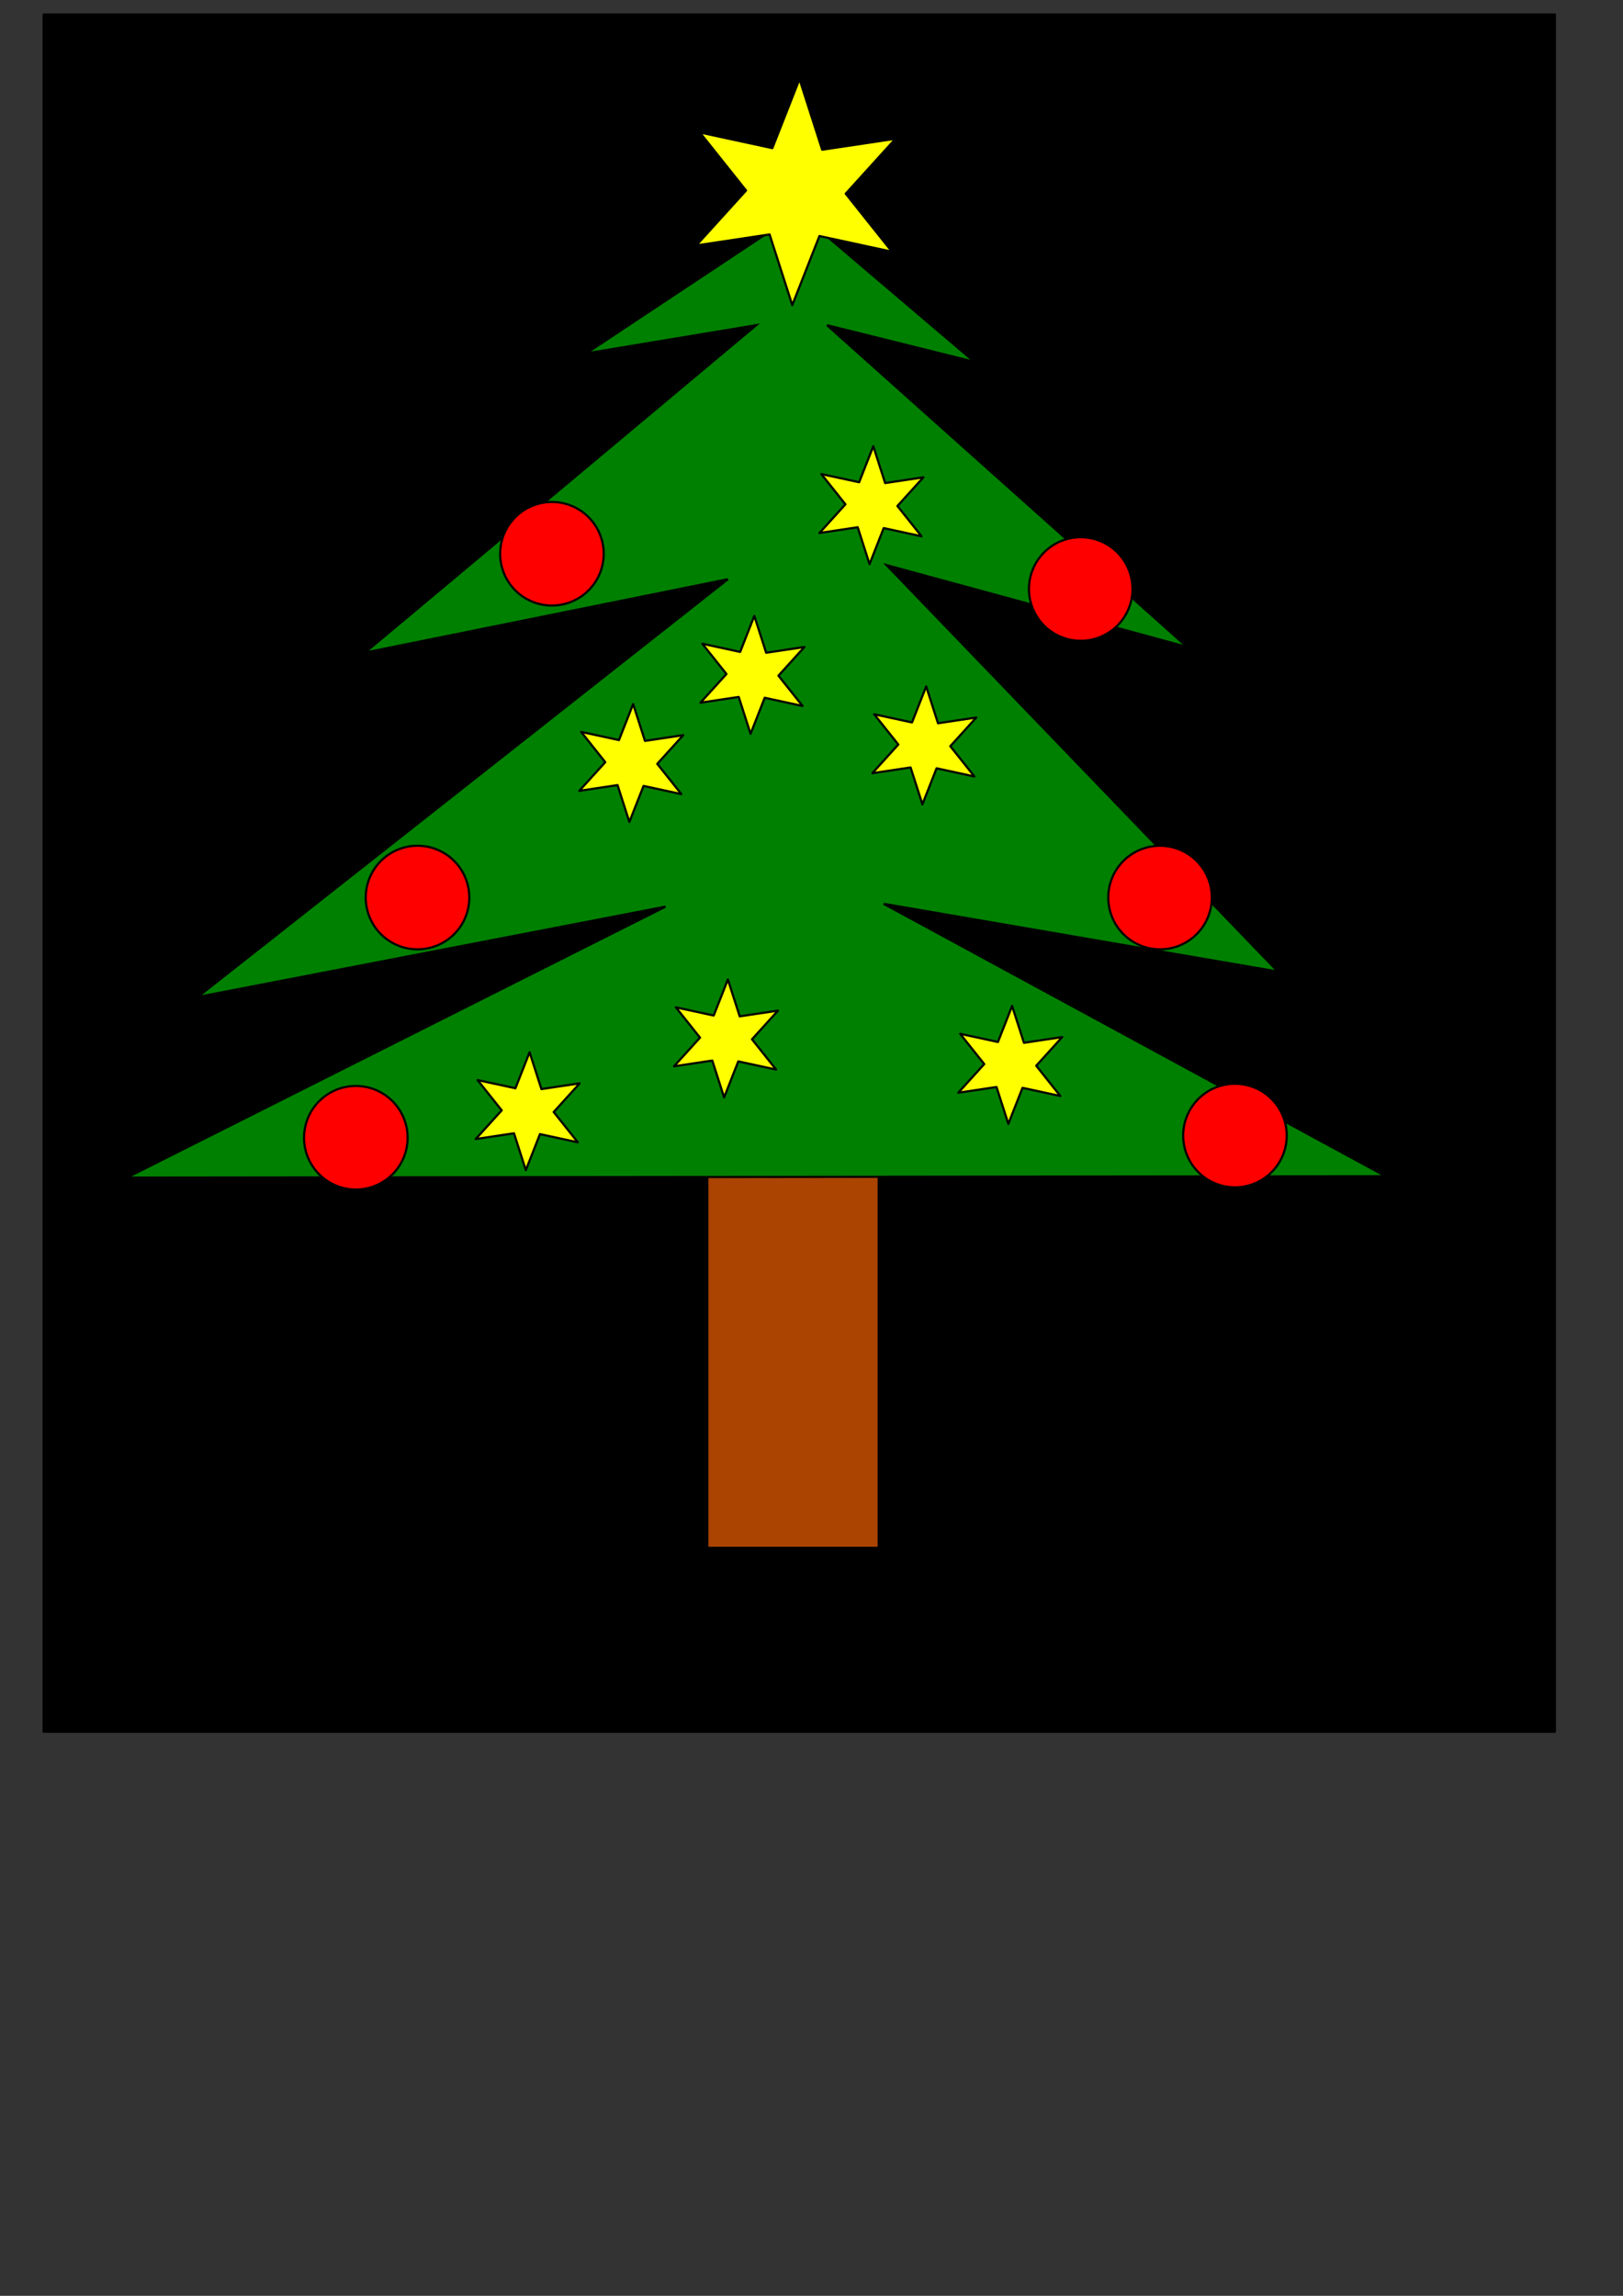 <?xml version="1.0" encoding="UTF-8" standalone="no"?>
<!-- Created with Inkscape (http://www.inkscape.org/) -->

<svg
   xmlns:dc="http://purl.org/dc/elements/1.1/"
   xmlns:cc="http://creativecommons.org/ns#"
   xmlns:rdf="http://www.w3.org/1999/02/22-rdf-syntax-ns#"
   xmlns:svg="http://www.w3.org/2000/svg"
   xmlns="http://www.w3.org/2000/svg"
   xmlns:sodipodi="http://sodipodi.sourceforge.net/DTD/sodipodi-0.dtd"
   xmlns:inkscape="http://www.inkscape.org/namespaces/inkscape"
   width="210mm"
   height="297mm"
   viewBox="0 0 744.094 1052.362"
   id="svg2"
   version="1.1"
   inkscape:version="0.91 r13725"
   sodipodi:docname="arbol-navidad-modelo.svg">
  <rect x="0" y="0" width="744.094" height="1052.362" fill="#333333" stroke="none"/>
  <defs
     id="defs4" />
  <sodipodi:namedview
     id="base"
     pagecolor="#ffffff"
     bordercolor="#666666"
     borderopacity="1.0"
     inkscape:pageopacity="0.0"
     inkscape:pageshadow="2"
     inkscape:zoom="0.7"
     inkscape:cx="239.96118"
     inkscape:cy="637.64022"
     inkscape:document-units="px"
     inkscape:current-layer="layer1"
     showgrid="false"
     inkscape:window-width="1855"
     inkscape:window-height="1056"
     inkscape:window-x="69"
     inkscape:window-y="1048"
     inkscape:window-maximized="1" />
  <g
     inkscape:label="Layer 1"
     inkscape:groupmode="layer"
     id="layer1">
    <rect
       style="opacity:1;fill:#000000;fill-opacity:1;stroke:#000000;stroke-width:1;stroke-linecap:round;stroke-linejoin:round;stroke-miterlimit:4;stroke-dasharray:none;stroke-dashoffset:0;stroke-opacity:1"
       id="rect4204"
       width="692.857"
       height="787.143"
       x="20"
       y="6.648" />
    <rect
       style="opacity:1;fill:#aa4400;fill-opacity:1;stroke:#000000;stroke-width:1;stroke-linecap:round;stroke-linejoin:round;stroke-miterlimit:4;stroke-dasharray:none;stroke-dashoffset:0;stroke-opacity:1"
       id="rect4146"
       width="78.571"
       height="231.429"
       x="324.286"
       y="478.076" />
    <path
       style="fill:#008000;fill-rule:evenodd;stroke:#000000;stroke-width:1px;stroke-linecap:butt;stroke-linejoin:miter;stroke-opacity:1"
       d="M 58.107,539.812 305.087,415.601 90.604,457.005 333.684,265.512 167.298,299.153 346.683,149.065 268.69,162.003 366.182,97.31 446.775,165.885 379.181,149.065 544.267,296.565 406.479,259.043 585.864,445.36 405.179,414.307 635.26,539.165 Z"
       id="path4144"
       inkscape:connector-curvature="0"
       sodipodi:nodetypes="cccccccccccccccc" />
    <path
       sodipodi:type="star"
       style="opacity:1;fill:#ffff00;fill-opacity:1;stroke:#000000;stroke-width:0.665;stroke-linecap:round;stroke-linejoin:round;stroke-miterlimit:4;stroke-dasharray:none;stroke-dashoffset:0;stroke-opacity:1"
       id="path4179"
       sodipodi:sides="6"
       sodipodi:cx="150.51273"
       sodipodi:cy="521.02197"
       sodipodi:r1="34.478622"
       sodipodi:r2="15.205349"
       sodipodi:arg1="0.55549374"
       sodipodi:arg2="1.0790925"
       inkscape:flatsided="false"
       inkscape:rounded="0"
       inkscape:randomized="0"
       d="m 179.807,539.205 -22.116,-4.779 -8.278,21.057 -6.919,-21.542 -22.375,3.359 15.196,-16.763 -14.097,-17.698 22.116,4.779 8.278,-21.057 6.919,21.542 22.375,-3.359 -15.196,16.763 z"
       inkscape:transform-center-x="1.3546203"
       inkscape:transform-center-y="1.2276183"
       transform="matrix(1.504,0,0,1.503,138.519,-695.046)" />
    <path
       sodipodi:type="star"
       style="opacity:1;fill:#ffff00;fill-opacity:1;stroke:#000000;stroke-width:1.275;stroke-linecap:round;stroke-linejoin:round;stroke-miterlimit:4;stroke-dasharray:none;stroke-dashoffset:0;stroke-opacity:1"
       id="path4148"
       sodipodi:sides="6"
       sodipodi:cx="150.51273"
       sodipodi:cy="521.02197"
       sodipodi:r1="34.478622"
       sodipodi:r2="15.205349"
       sodipodi:arg1="0.55549374"
       sodipodi:arg2="1.0790925"
       inkscape:flatsided="false"
       inkscape:rounded="0"
       inkscape:randomized="0"
       d="m 179.807,539.205 -22.116,-4.779 -8.278,21.057 -6.919,-21.542 -22.375,3.359 15.196,-16.763 -14.097,-17.698 22.116,4.779 8.278,-21.057 6.919,21.542 22.375,-3.359 -15.196,16.763 z"
       inkscape:transform-center-x="0.70633527"
       inkscape:transform-center-y="0.64086228"
       transform="matrix(0.784,0,0,0.784,123.934,100.87)" />
    <path
       transform="matrix(0.784,0,0,0.784,214.848,67.535)"
       inkscape:transform-center-y="0.64086228"
       inkscape:transform-center-x="0.70633527"
       d="m 179.807,539.205 -22.116,-4.779 -8.278,21.057 -6.919,-21.542 -22.375,3.359 15.196,-16.763 -14.097,-17.698 22.116,4.779 8.278,-21.057 6.919,21.542 22.375,-3.359 -15.196,16.763 z"
       inkscape:randomized="0"
       inkscape:rounded="0"
       inkscape:flatsided="false"
       sodipodi:arg2="1.0790925"
       sodipodi:arg1="0.55549374"
       sodipodi:r2="15.205349"
       sodipodi:r1="34.478622"
       sodipodi:cy="521.02197"
       sodipodi:cx="150.51273"
       sodipodi:sides="6"
       id="path4150"
       style="opacity:1;fill:#ffff00;fill-opacity:1;stroke:#000000;stroke-width:1.275;stroke-linecap:round;stroke-linejoin:round;stroke-miterlimit:4;stroke-dasharray:none;stroke-dashoffset:0;stroke-opacity:1"
       sodipodi:type="star" />
    <path
       sodipodi:type="star"
       style="opacity:1;fill:#ffff00;fill-opacity:1;stroke:#000000;stroke-width:1.275;stroke-linecap:round;stroke-linejoin:round;stroke-miterlimit:4;stroke-dasharray:none;stroke-dashoffset:0;stroke-opacity:1"
       id="path4152"
       sodipodi:sides="6"
       sodipodi:cx="150.51273"
       sodipodi:cy="521.02197"
       sodipodi:r1="34.478622"
       sodipodi:r2="15.205349"
       sodipodi:arg1="0.55549374"
       sodipodi:arg2="1.0790925"
       inkscape:flatsided="false"
       inkscape:rounded="0"
       inkscape:randomized="0"
       d="m 179.807,539.205 -22.116,-4.779 -8.278,21.057 -6.919,-21.542 -22.375,3.359 15.196,-16.763 -14.097,-17.698 22.116,4.779 8.278,-21.057 6.919,21.542 22.375,-3.359 -15.196,16.763 z"
       inkscape:transform-center-x="0.70633527"
       inkscape:transform-center-y="0.64086228"
       transform="matrix(0.784,0,0,0.784,171.411,-58.734)" />
    <path
       transform="matrix(0.784,0,0,0.784,305.761,-66.815)"
       inkscape:transform-center-y="0.64086228"
       inkscape:transform-center-x="0.70633527"
       d="m 179.807,539.205 -22.116,-4.779 -8.278,21.057 -6.919,-21.542 -22.375,3.359 15.196,-16.763 -14.097,-17.698 22.116,4.779 8.278,-21.057 6.919,21.542 22.375,-3.359 -15.196,16.763 z"
       inkscape:randomized="0"
       inkscape:rounded="0"
       inkscape:flatsided="false"
       sodipodi:arg2="1.0790925"
       sodipodi:arg1="0.55549374"
       sodipodi:r2="15.205349"
       sodipodi:r1="34.478622"
       sodipodi:cy="521.02197"
       sodipodi:cx="150.51273"
       sodipodi:sides="6"
       id="path4154"
       style="opacity:1;fill:#ffff00;fill-opacity:1;stroke:#000000;stroke-width:1.275;stroke-linecap:round;stroke-linejoin:round;stroke-miterlimit:4;stroke-dasharray:none;stroke-dashoffset:0;stroke-opacity:1"
       sodipodi:type="star" />
    <path
       sodipodi:type="star"
       style="opacity:1;fill:#ffff00;fill-opacity:1;stroke:#000000;stroke-width:1.275;stroke-linecap:round;stroke-linejoin:round;stroke-miterlimit:4;stroke-dasharray:none;stroke-dashoffset:0;stroke-opacity:1"
       id="path4156"
       sodipodi:sides="6"
       sodipodi:cx="150.51273"
       sodipodi:cy="521.02197"
       sodipodi:r1="34.478622"
       sodipodi:r2="15.205349"
       sodipodi:arg1="0.55549374"
       sodipodi:arg2="1.0790925"
       inkscape:flatsided="false"
       inkscape:rounded="0"
       inkscape:randomized="0"
       d="m 179.807,539.205 -22.116,-4.779 -8.278,21.057 -6.919,-21.542 -22.375,3.359 15.196,-16.763 -14.097,-17.698 22.116,4.779 8.278,-21.057 6.919,21.542 22.375,-3.359 -15.196,16.763 z"
       inkscape:transform-center-x="0.70633527"
       inkscape:transform-center-y="0.64086228"
       transform="matrix(0.784,0,0,0.784,345.157,79.657)" />
    <path
       transform="matrix(0.784,0,0,0.784,281.518,-176.922)"
       inkscape:transform-center-y="0.64086228"
       inkscape:transform-center-x="0.70633527"
       d="m 179.807,539.205 -22.116,-4.779 -8.278,21.057 -6.919,-21.542 -22.375,3.359 15.196,-16.763 -14.097,-17.698 22.116,4.779 8.278,-21.057 6.919,21.542 22.375,-3.359 -15.196,16.763 z"
       inkscape:randomized="0"
       inkscape:rounded="0"
       inkscape:flatsided="false"
       sodipodi:arg2="1.0790925"
       sodipodi:arg1="0.55549374"
       sodipodi:r2="15.205349"
       sodipodi:r1="34.478622"
       sodipodi:cy="521.02197"
       sodipodi:cx="150.51273"
       sodipodi:sides="6"
       id="path4158"
       style="opacity:1;fill:#ffff00;fill-opacity:1;stroke:#000000;stroke-width:1.275;stroke-linecap:round;stroke-linejoin:round;stroke-miterlimit:4;stroke-dasharray:none;stroke-dashoffset:0;stroke-opacity:1"
       sodipodi:type="star" />
    <path
       style="opacity:1;fill:#ff0000;fill-opacity:1;stroke:#000000;stroke-width:1;stroke-linecap:round;stroke-linejoin:round;stroke-miterlimit:4;stroke-dasharray:none;stroke-dashoffset:0;stroke-opacity:1"
       id="path4160"
       sodipodi:type="arc"
       sodipodi:cx="191.42389"
       sodipodi:cy="411.42041"
       sodipodi:rx="23.738577"
       sodipodi:ry="23.738577"
       sodipodi:start="0.043503902"
       sodipodi:end="0.024128479"
       sodipodi:open="true"
       d="m 215.14,412.453 a 23.739,23.739 0 0 1 -24.634,22.688 23.739,23.739 0 0 1 -22.808,-24.523 23.739,23.739 0 0 1 24.413,-22.926 23.739,23.739 0 0 1 23.044,24.301" />
    <path
       d="m 276.759,254.869 a 23.739,23.739 0 0 1 -24.634,22.688 23.739,23.739 0 0 1 -22.808,-24.523 23.739,23.739 0 0 1 24.413,-22.926 23.739,23.739 0 0 1 23.044,24.301"
       sodipodi:open="true"
       sodipodi:end="0.024128479"
       sodipodi:start="0.043503902"
       sodipodi:ry="23.738577"
       sodipodi:rx="23.738577"
       sodipodi:cy="253.83661"
       sodipodi:cx="253.0432"
       sodipodi:type="arc"
       id="path4162"
       style="opacity:1;fill:#ff0000;fill-opacity:1;stroke:#000000;stroke-width:1;stroke-linecap:round;stroke-linejoin:round;stroke-miterlimit:4;stroke-dasharray:none;stroke-dashoffset:0;stroke-opacity:1" />
    <path
       style="opacity:1;fill:#ff0000;fill-opacity:1;stroke:#000000;stroke-width:1;stroke-linecap:round;stroke-linejoin:round;stroke-miterlimit:4;stroke-dasharray:none;stroke-dashoffset:0;stroke-opacity:1"
       id="path4164"
       sodipodi:type="arc"
       sodipodi:cx="495.4798"
       sodipodi:cy="269.99905"
       sodipodi:rx="23.738577"
       sodipodi:ry="23.738577"
       sodipodi:start="0.043503902"
       sodipodi:end="0.024128479"
       sodipodi:open="true"
       d="m 519.196,271.031 a 23.739,23.739 0 0 1 -24.634,22.688 23.739,23.739 0 0 1 -22.808,-24.523 23.739,23.739 0 0 1 24.413,-22.926 23.739,23.739 0 0 1 23.044,24.301" />
    <path
       d="m 555.561,412.453 a 23.739,23.739 0 0 1 -24.634,22.688 23.739,23.739 0 0 1 -22.808,-24.523 23.739,23.739 0 0 1 24.413,-22.926 23.739,23.739 0 0 1 23.044,24.301"
       sodipodi:open="true"
       sodipodi:end="0.024128479"
       sodipodi:start="0.043503902"
       sodipodi:ry="23.738577"
       sodipodi:rx="23.738577"
       sodipodi:cy="411.42041"
       sodipodi:cx="531.84528"
       sodipodi:type="arc"
       id="path4166"
       style="opacity:1;fill:#ff0000;fill-opacity:1;stroke:#000000;stroke-width:1;stroke-linecap:round;stroke-linejoin:round;stroke-miterlimit:4;stroke-dasharray:none;stroke-dashoffset:0;stroke-opacity:1" />
    <path
       style="opacity:1;fill:#ff0000;fill-opacity:1;stroke:#000000;stroke-width:1;stroke-linecap:round;stroke-linejoin:round;stroke-miterlimit:4;stroke-dasharray:none;stroke-dashoffset:0;stroke-opacity:1"
       id="path4168"
       sodipodi:type="arc"
       sodipodi:cx="566.19049"
       sodipodi:cy="520.51691"
       sodipodi:rx="23.738577"
       sodipodi:ry="23.738577"
       sodipodi:start="0.043503902"
       sodipodi:end="0.024128479"
       sodipodi:open="true"
       d="m 589.907,521.549 a 23.739,23.739 0 0 1 -24.634,22.688 23.739,23.739 0 0 1 -22.807,-24.523 23.739,23.739 0 0 1 24.413,-22.926 23.739,23.739 0 0 1 23.044,24.301" />
    <path
       d="m 186.856,522.559 a 23.739,23.739 0 0 1 -24.634,22.688 23.739,23.739 0 0 1 -22.808,-24.523 23.739,23.739 0 0 1 24.413,-22.926 23.739,23.739 0 0 1 23.044,24.301"
       sodipodi:open="true"
       sodipodi:end="0.024128479"
       sodipodi:start="0.043503902"
       sodipodi:ry="23.738577"
       sodipodi:rx="23.738577"
       sodipodi:cy="521.52704"
       sodipodi:cx="163.13962"
       sodipodi:type="arc"
       id="path4181"
       style="opacity:1;fill:#ff0000;fill-opacity:1;stroke:#000000;stroke-width:1;stroke-linecap:round;stroke-linejoin:round;stroke-miterlimit:4;stroke-dasharray:none;stroke-dashoffset:0;stroke-opacity:1" />
    <path
       sodipodi:type="star"
       style="opacity:1;fill:#ffff00;fill-opacity:1;stroke:#000000;stroke-width:1.275;stroke-linecap:round;stroke-linejoin:round;stroke-miterlimit:4;stroke-dasharray:none;stroke-dashoffset:0;stroke-opacity:1"
       id="path4183"
       sodipodi:sides="6"
       sodipodi:cx="150.51273"
       sodipodi:cy="521.02197"
       sodipodi:r1="34.478622"
       sodipodi:r2="15.205349"
       sodipodi:arg1="0.55549374"
       sodipodi:arg2="1.0790925"
       inkscape:flatsided="false"
       inkscape:rounded="0"
       inkscape:randomized="0"
       d="m 179.807,539.205 -22.116,-4.779 -8.278,21.057 -6.919,-21.542 -22.375,3.359 15.196,-16.763 -14.097,-17.698 22.116,4.779 8.278,-21.057 6.919,21.542 22.375,-3.359 -15.196,16.763 z"
       inkscape:transform-center-x="0.70633527"
       inkscape:transform-center-y="0.64086228"
       transform="matrix(0.784,0,0,0.784,226.97,-99.14)" />
  </g>
</svg>
